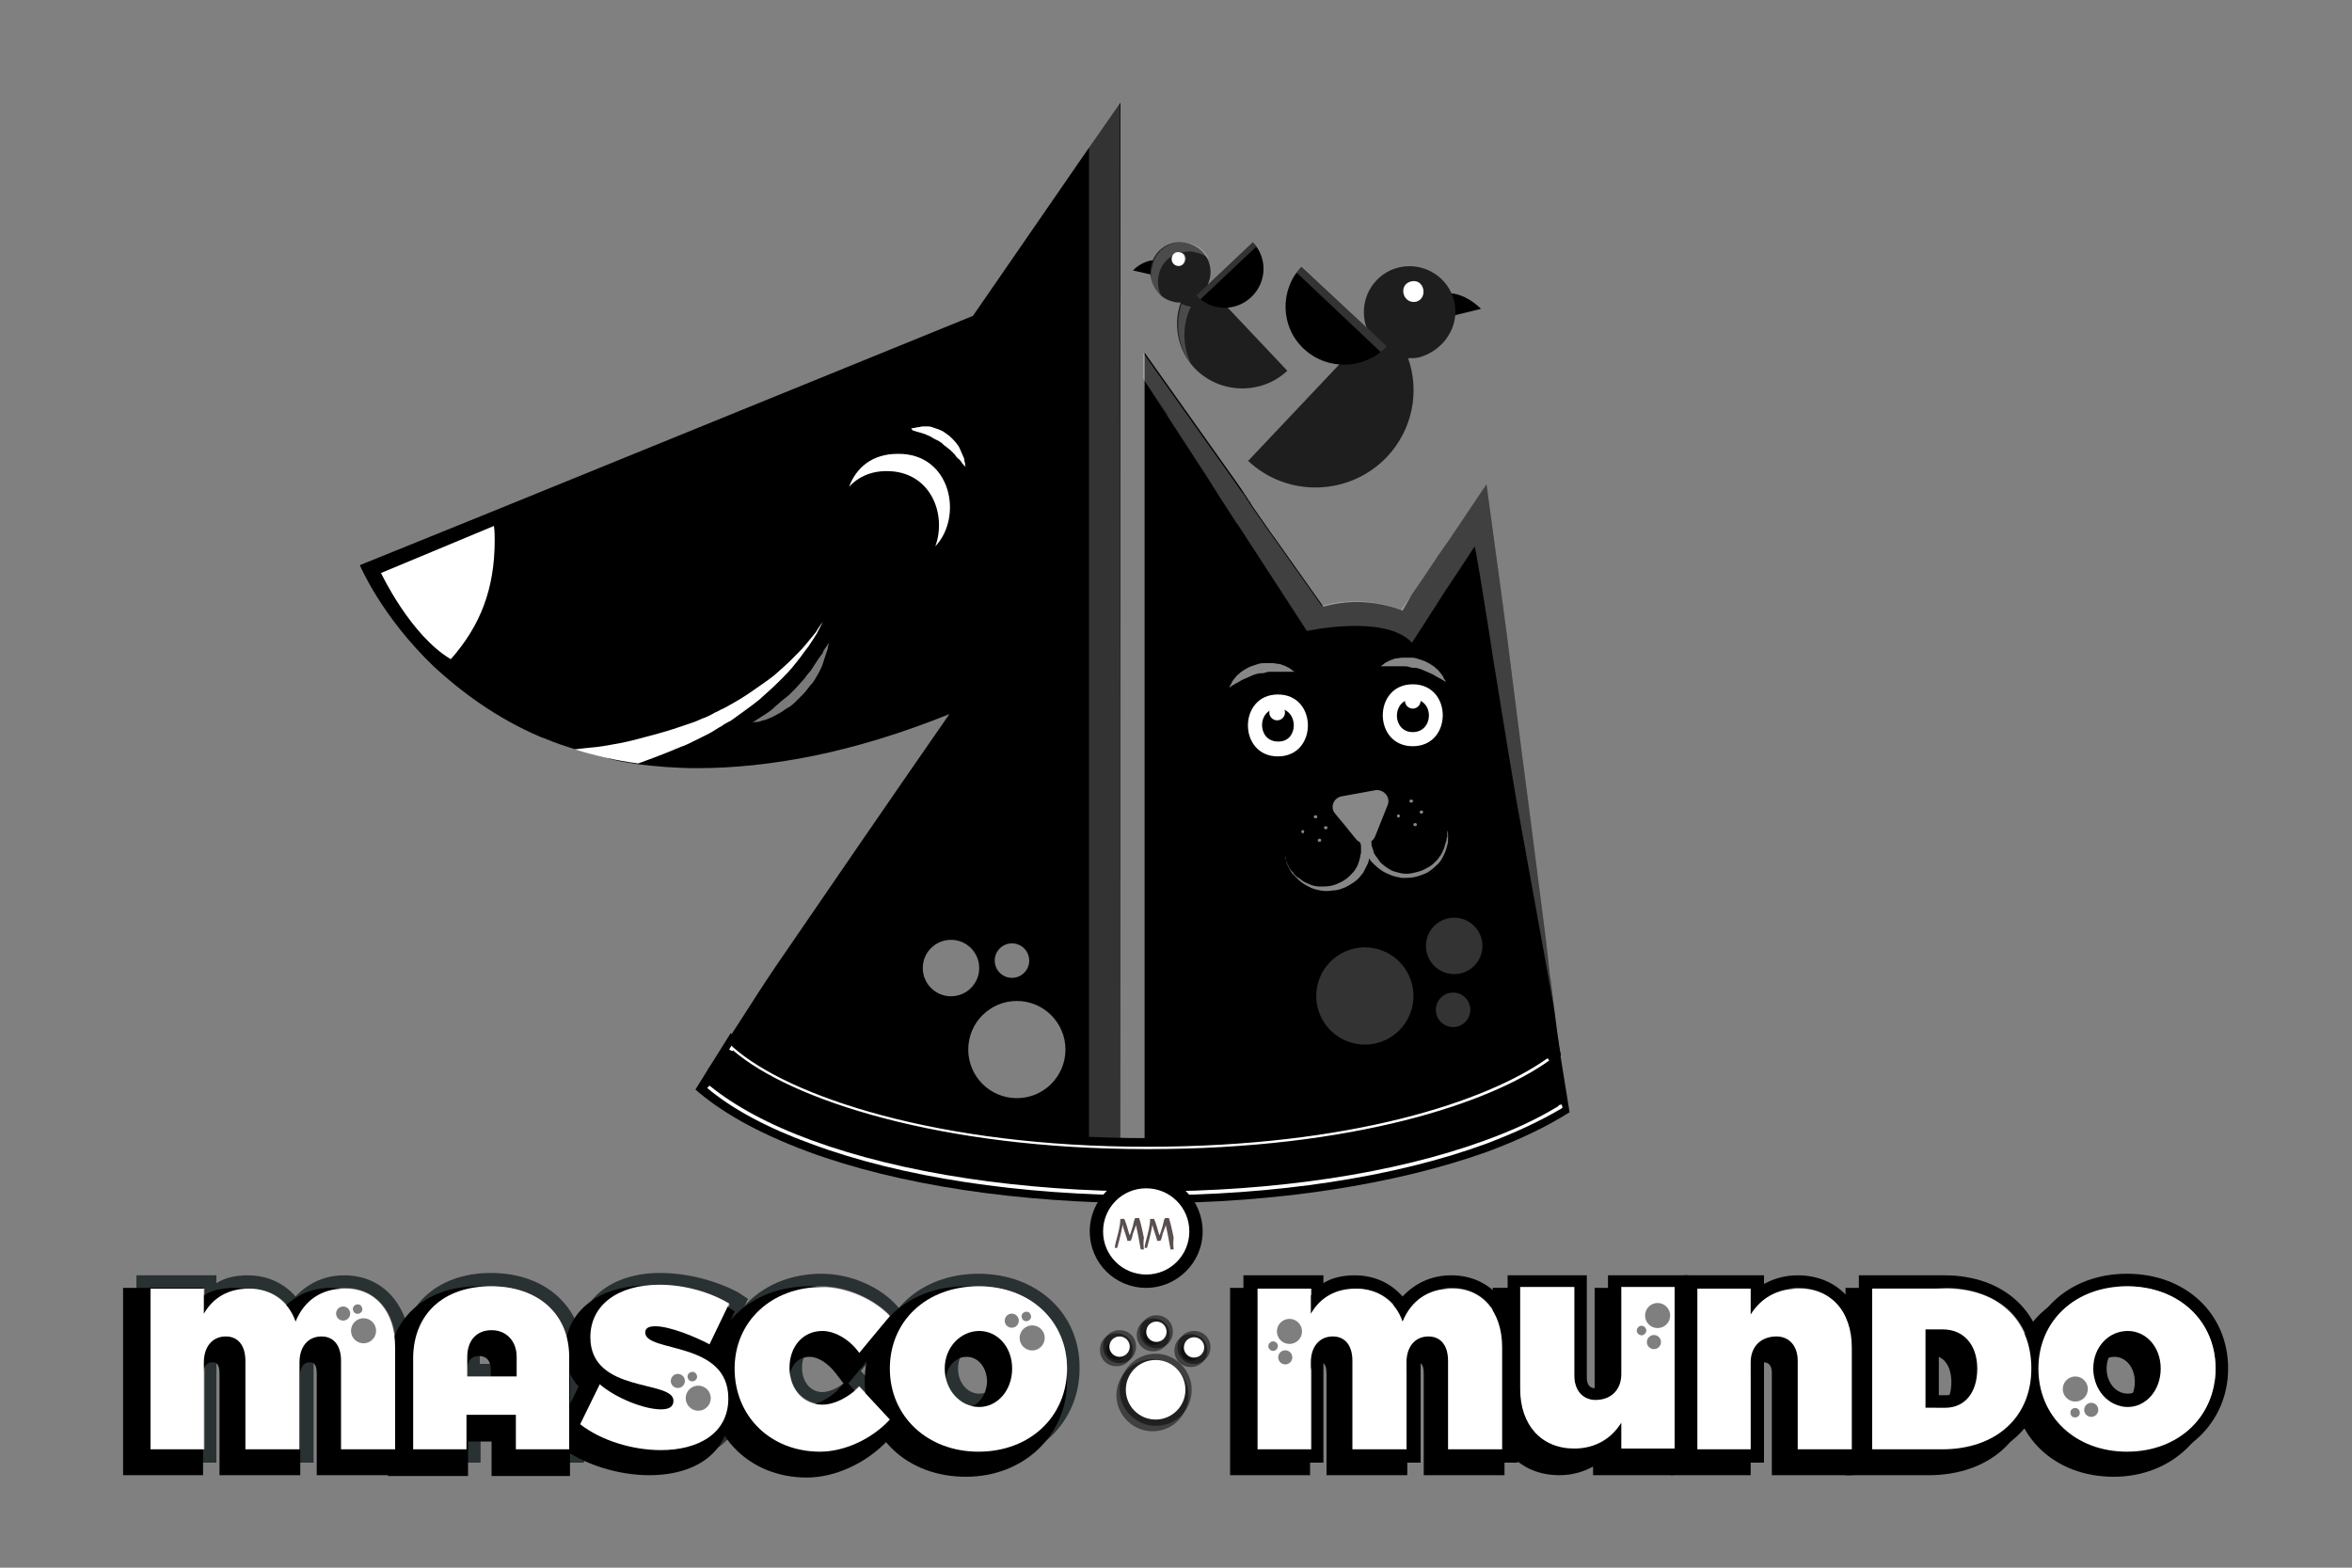 <?xml version="1.0" encoding="utf-8"?>
<!-- Generator: Adobe Illustrator 21.0.0, SVG Export Plug-In . SVG Version: 6.00 Build 0)  -->
<svg version="1.1" xmlns="http://www.w3.org/2000/svg" xmlns:xlink="http://www.w3.org/1999/xlink" x="0px" y="0px"
	 viewBox="0 0 300 200" style="enable-background:new 0 0 300 200;" xml:space="preserve">
<rect x="0" y="0" width="300" height="200" fill="#808080" stroke="none"/>
<style type="text/css">
	.st0{fill:#FFFFFF;}
	.st1{opacity:0.2;fill:#FFFFFF;}
	.st2{opacity:0.25;fill:#FFFFFF;}
	.st3{opacity:0.48;fill:#FFFFFF;}
	.st4{fill:#868786;}
	.st5{opacity:0.25;}
	.st6{fill:#1E1E1E;}
	.st7{opacity:0.2;}
	.st8{opacity:0.5;fill:#FFFFFF;}
	.st9{fill:#594F4F;}
	.st10{opacity:0.5;}
	.st11{fill:#45211A;}
	.st12{fill:#2A3132;}
</style>
<g id="branco">
</g>
<g id="sombra">
</g>
<g id="design">
</g>
<g id="borda">
	<g>
		<g>
			<path d="M181.6,38.9c0.4-0.4,1.5-1.5,3.1-1.5c2.1,0,3.8,1.6,4.2,2c-3.2,0.8-4.5,1.1-7.4,1.7L181.6,38.9z"/>
			<path d="M142.9,150.5c-0.1,0-0.2,0-0.3,0c-0.7,0-2.2-0.1-3.7-0.1c-1.4,0-2.8-0.1-3.4-0.1c-2.6-0.1-5.3-0.4-7.8-0.7
				c-5.2-0.7-10.3-1.6-15.1-2.9l-1.8-0.5c-0.6-0.2-1.2-0.4-1.8-0.5l-0.9-0.3c-0.3-0.1-0.6-0.2-0.9-0.3c-0.6-0.2-1.2-0.4-1.7-0.6
				c-2.3-0.8-4.5-1.7-6.5-2.7c-2.1-1-4-2-5.9-3.2c-1-0.7-2-1.3-2.9-2c3-4.3,5.7-8.8,8.6-13.1c7.4-10.8,14.8-21.6,22.3-32.4
				c-6.2,2.5-11.9,4.2-17.2,5.3c-5.4,1.1-10.4,1.6-14.9,1.6c-2.7,0-5.2-0.2-7.6-0.5c-1.1-0.2-2.2-0.3-3.2-0.6
				c-0.2,0-0.5-0.1-0.7-0.2c-1.4-0.3-2.8-0.7-4.1-1.1c-1.3-0.4-2.5-0.8-3.7-1.3c-0.3-0.1-0.5-0.2-0.8-0.3c-5.6-2.4-10-5.7-13.5-8.9
				c-6.8-6.5-9.5-13-9.5-13l16.3-6.6l61.9-25.2l14.9-21.6l3.9-5.6L142.9,150.5z"/>
			<path d="M199.1,134.6c-0.1,0.1-0.3,0.3-0.4,0.4c-1.5,1.3-3.2,2.5-5,3.7c-1.8,1.2-3.8,2.2-5.9,3.2c-2.1,1-4.3,1.9-6.5,2.7
				c-2.3,0.8-4.6,1.6-7,2.2c-4.8,1.3-9.9,2.2-15.1,2.9c-3.2,0.4-6.4,0.7-9.7,0.8c-1.2,0.1-2.4,0.1-3.6,0.1c0-1.8,0.1-3.6,0.1-5.4V45
				l11.5,16.2l0.7,1l0.2,0.3l0.2,0.3c0.1,0.1,0.1,0.2,0.2,0.3l0.4,0.6c0,0.1,0.1,0.1,0.1,0.2l0.1,0.1c0,0,0.1,0.1,0.1,0.1l0,0.1v0
				l0.4,0.6l2.3,3.3l0.3,0.4l6.3,8.9c1.4-0.4,2.8-0.6,4.3-0.6c2,0,4,0.4,5.8,1.1L180,76l0.2-0.3l1.3-1.9l2-3l1.4-2l4.7-7l1.4,10.3
				l0.4,2.9l0.9,6.8l0.4,3.2v0l0.1,0.8l1.3,10.2l0.9,6.9l2,15.6C197.3,120.5,198.7,133.3,199.1,134.6z"/>
			<path class="st0" d="M163,88.6c-5.1,0-5.1,7.9,0,7.9C168.1,96.5,168.1,88.6,163,88.6z"/>
			<path d="M163,90.4c-2.7,0-2.7,4.2,0,4.2C165.7,94.7,165.7,90.4,163,90.4z"/>
			<path class="st0" d="M180.2,87.3c-5.1,0-5.1,7.9,0,7.9C185.3,95.2,185.3,87.3,180.2,87.3z"/>
			<path d="M180.2,89.2c-2.7,0-2.7,4.2,0,4.2C182.9,93.4,183,89.2,180.2,89.2z"/>
			
				<ellipse transform="matrix(0.18 -0.984 0.984 0.18 17.57 275.58)" class="st1" cx="174.2" cy="127.2" rx="6.2" ry="6.2"/>
			
				<ellipse transform="matrix(0.18 -0.984 0.984 0.18 33.226 281.464)" class="st1" cx="185.5" cy="120.8" rx="3.6" ry="3.6"/>
			<path class="st2" d="M197.8,124.4L197.8,124.4c-0.1,0.2,0.5,4.6,0.5,4.7l-4.9-27.1l-1.1-6.6l-1.9-11.7l-0.1-0.7l-0.5-3.2l-1-6.2
				l-0.5-2.9l-0.2-1l-0.4,0.6l-1.3,2l-2.2,3.3l-1.2,1.9l-0.2,0.3l-2.7,4.2c-3.4-3.7-13.4-1.5-13.4-1.5l-8.7-13.4h0l-0.3-0.4l-2-3.1
				l0,0l-1.7-2.7l-8.2-12.6V45l11.5,16.2l0.7,1l0.2,0.3l0.4,0.5l0.4,0.6l0.1,0.2l0.1,0.1l0.1,0.1l0,0.1v0l0.4,0.6l2.3,3.3l0.3,0.4
				l6.3,8.9c1.4-0.4,2.8-0.6,4.3-0.6c2,0,4,0.4,5.8,1.1L180,76l0.2-0.3l1.3-1.9l2-3l1.4-2l4.7-7l1.4,10.3l0.4,2.9l0.9,6.8l0.4,3.2v0
				l0.1,0.8l1.3,10.2l0.9,6.9l2,15.6L197.8,124.4z"/>
			<path class="st3" d="M95.9,92.2c0,0,0.2-0.1,0.5-0.3c0.3-0.2,0.8-0.5,1.4-0.9c0.3-0.2,0.6-0.4,0.9-0.7c0.3-0.3,0.6-0.5,0.9-0.8
				c0.2-0.1,0.3-0.3,0.5-0.4c0.2-0.1,0.3-0.3,0.5-0.4c0.3-0.3,0.6-0.6,0.9-0.9c0.3-0.3,0.6-0.7,0.9-1c0.3-0.3,0.5-0.7,0.8-1
				c0.3-0.3,0.5-0.7,0.7-1c0.2-0.3,0.4-0.6,0.6-0.9c0.1-0.1,0.2-0.3,0.3-0.4c0.1-0.1,0.2-0.3,0.2-0.4c0.1-0.2,0.3-0.5,0.4-0.6
				c0.2-0.3,0.3-0.5,0.3-0.5s0,0.2-0.1,0.6c0,0.2-0.1,0.4-0.2,0.7c-0.1,0.3-0.2,0.6-0.3,0.9c-0.1,0.3-0.2,0.7-0.4,1.1
				c-0.2,0.4-0.4,0.8-0.6,1.1c-0.2,0.4-0.5,0.8-0.8,1.1c-0.3,0.4-0.6,0.8-0.9,1.1c-0.3,0.3-0.7,0.7-1,1c-0.3,0.3-0.7,0.6-1.1,0.8
				c-0.4,0.3-0.7,0.5-1.1,0.7c-0.4,0.2-0.7,0.4-1,0.5c-0.3,0.1-0.6,0.3-0.9,0.3c-0.3,0.1-0.5,0.2-0.7,0.2
				C96.1,92.1,95.9,92.2,95.9,92.2z"/>
			<circle class="st0" cx="162.9" cy="90.9" r="1"/>
			<circle class="st0" cx="180.2" cy="89.4" r="1"/>
			<g>
				<g>
					<g>
						<path class="st4" d="M173,107.1c0.7,0.8,2,0.6,2.4-0.4l0.8-2l0.8-2c0.4-1-0.5-2-1.5-1.9l-2.2,0.4l-2.2,0.4
							c-1,0.2-1.5,1.4-0.8,2.2l1.4,1.7L173,107.1z"/>
						<g>
							<path class="st4" d="M174.9,107.4c0,0,0,0.1,0,0.2c0,0.1,0,0.3,0,0.5c0,0.1,0,0.3,0,0.4c0,0.1,0,0.3-0.1,0.5
								c-0.1,0.3-0.2,0.7-0.3,1.1c-0.2,0.4-0.4,0.8-0.6,1.2c-0.3,0.4-0.6,0.8-1,1.1c-0.4,0.3-0.9,0.6-1.3,0.8
								c-0.5,0.2-1,0.4-1.6,0.4c-0.5,0.1-1.1,0.1-1.6,0c-0.5-0.1-1-0.2-1.5-0.5c-0.4-0.2-0.9-0.5-1.2-0.8c-0.3-0.3-0.6-0.6-0.9-0.9
								c-0.2-0.3-0.4-0.6-0.5-0.9c-0.1-0.1-0.1-0.3-0.2-0.4c0-0.1-0.1-0.3-0.1-0.4c-0.1-0.2-0.1-0.4-0.1-0.5c0-0.1,0-0.2,0-0.2
								s0,0.1,0,0.2c0,0.1,0.1,0.3,0.1,0.5c0,0.1,0.1,0.2,0.1,0.3c0.1,0.1,0.1,0.3,0.2,0.4c0.1,0.3,0.3,0.6,0.6,0.9
								c0.2,0.3,0.5,0.6,0.9,0.8c0.3,0.3,0.7,0.5,1.2,0.7c0.4,0.2,0.9,0.3,1.4,0.3c0.5,0,0.9,0,1.4-0.1c0.5-0.1,0.9-0.3,1.3-0.5
								c0.4-0.2,0.8-0.5,1.1-0.8c0.3-0.3,0.6-0.6,0.8-1c0.2-0.3,0.3-0.7,0.4-1c0.1-0.3,0.1-0.6,0.2-0.9c0-0.1,0-0.3,0-0.4
								c0-0.1,0-0.2,0-0.3c0-0.2,0-0.4-0.1-0.5c0-0.1,0-0.2,0-0.2L174.9,107.4z"/>
							<path class="st4" d="M174.9,107.3c0,0,0,0.1,0,0.2c0,0.1,0,0.3,0.1,0.5c0,0.1,0.1,0.2,0.1,0.3c0,0.1,0.1,0.2,0.1,0.4
								c0.1,0.3,0.3,0.5,0.5,0.8c0.2,0.3,0.4,0.6,0.7,0.8c0.3,0.3,0.7,0.5,1,0.7c0.4,0.2,0.8,0.3,1.3,0.4c0.5,0.1,0.9,0.1,1.4,0
								c0.5-0.1,0.9-0.2,1.4-0.4c0.4-0.2,0.8-0.4,1.2-0.7c0.3-0.3,0.7-0.6,0.9-1c0.3-0.3,0.4-0.7,0.6-1.1c0.1-0.4,0.2-0.7,0.3-1
								c0-0.2,0-0.3,0.1-0.4c0-0.1,0-0.3,0-0.4c0-0.2,0-0.4,0-0.5c0-0.1,0-0.2,0-0.2s0,0.1,0,0.2c0,0.1,0.1,0.3,0.1,0.5
								c0,0.1,0,0.2,0,0.4c0,0.1,0,0.3,0,0.4c0,0.3-0.1,0.7-0.2,1c-0.1,0.4-0.3,0.8-0.5,1.2c-0.2,0.4-0.5,0.8-0.9,1.1
								c-0.4,0.4-0.8,0.7-1.2,0.9c-0.5,0.2-1,0.4-1.5,0.5c-0.5,0.1-1.1,0.1-1.6,0.1c-0.5-0.1-1.1-0.2-1.5-0.4
								c-0.5-0.2-0.9-0.4-1.3-0.7c-0.4-0.3-0.7-0.6-1-0.9c-0.3-0.3-0.5-0.7-0.6-1c-0.1-0.2-0.1-0.3-0.2-0.4
								c-0.1-0.1-0.1-0.3-0.1-0.4c-0.1-0.3-0.1-0.4-0.2-0.5c0-0.1,0-0.2,0-0.2L174.9,107.3z"/>
						</g>
					</g>
				</g>
				<path class="st4" d="M156.8,87.7c0,0,0-0.1,0.2-0.4c0.1-0.1,0.1-0.3,0.2-0.4c0.1-0.1,0.2-0.3,0.4-0.5c0.1-0.2,0.3-0.3,0.5-0.5
					c0.2-0.2,0.4-0.3,0.7-0.5c0.2-0.1,0.5-0.3,0.8-0.4c0.3-0.1,0.6-0.2,0.9-0.3c0.3-0.1,0.6-0.1,0.9-0.1c0.3,0,0.6,0,0.9,0
					c0.3,0,0.6,0.1,0.8,0.1c0.3,0,0.5,0.2,0.7,0.2c0.2,0.1,0.4,0.2,0.6,0.3c0.2,0.1,0.3,0.2,0.4,0.3c0.2,0.1,0.3,0.2,0.3,0.2
					s-0.2,0-0.4,0c-0.1,0-0.3,0-0.5,0c-0.2,0-0.4,0-0.6,0c-0.2,0-0.4,0-0.7,0c-0.2,0-0.5,0-0.7,0c-0.2,0-0.5,0-0.8,0.1
					c-0.2,0.1-0.5,0.1-0.8,0.1c-0.3,0.1-0.5,0.1-0.7,0.2c-0.2,0.1-0.5,0.2-0.7,0.3c-0.5,0.2-0.9,0.4-1.2,0.6
					c-0.4,0.2-0.7,0.4-0.9,0.5C156.9,87.7,156.8,87.7,156.8,87.7z"/>
				<path class="st4" d="M184.4,87c0,0,0-0.1-0.2-0.4c-0.1-0.1-0.1-0.3-0.2-0.4c-0.1-0.1-0.2-0.3-0.4-0.5c-0.1-0.2-0.3-0.3-0.5-0.5
					c-0.2-0.2-0.4-0.3-0.7-0.5c-0.2-0.1-0.5-0.3-0.8-0.4c-0.3-0.1-0.6-0.2-0.9-0.3c-0.3-0.1-0.6-0.1-0.9-0.1c-0.3,0-0.6,0-0.9,0
					c-0.3,0-0.6,0.1-0.8,0.1c-0.3,0-0.5,0.2-0.7,0.2c-0.2,0.1-0.4,0.2-0.6,0.3c-0.2,0.1-0.3,0.2-0.4,0.3c-0.2,0.1-0.3,0.2-0.3,0.2
					s0.2,0,0.4,0c0.1,0,0.3,0,0.5,0c0.2,0,0.4,0,0.6,0c0.2,0,0.4,0,0.7,0c0.2,0,0.5,0,0.7,0c0.2,0,0.5,0,0.8,0.1
					c0.2,0.1,0.5,0.1,0.8,0.1c0.3,0.1,0.5,0.1,0.7,0.2c0.2,0.1,0.5,0.2,0.7,0.3c0.5,0.2,0.9,0.4,1.2,0.6c0.4,0.2,0.7,0.4,0.9,0.5
					C184.2,86.9,184.4,87,184.4,87z"/>
				<g>
					<path class="st4" d="M167.8,104c-0.3,0-0.3,0.4,0,0.4C168.1,104.4,168.1,104,167.8,104z"/>
					<path class="st4" d="M166.2,105.9c-0.3,0-0.3,0.4,0,0.4C166.4,106.3,166.4,105.9,166.2,105.9z"/>
					<path class="st4" d="M168.3,107c-0.3,0-0.3,0.4,0,0.4C168.6,107.4,168.6,107,168.3,107z"/>
					<path class="st4" d="M169.1,105.4c-0.3,0-0.3,0.4,0,0.4C169.4,105.8,169.4,105.4,169.1,105.4z"/>
				</g>
				<g>
					<path class="st4" d="M180,102c-0.3,0-0.3,0.4,0,0.4C180.3,102.4,180.3,102,180,102z"/>
					<path class="st4" d="M178.4,103.9c-0.3,0-0.3,0.4,0,0.4C178.6,104.3,178.6,103.9,178.4,103.9z"/>
					<path class="st4" d="M180.5,105c-0.3,0-0.3,0.4,0,0.4C180.8,105.4,180.8,105,180.5,105z"/>
					<path class="st4" d="M181.3,103.4c-0.3,0-0.3,0.4,0,0.4C181.6,103.8,181.6,103.4,181.3,103.4z"/>
				</g>
			</g>
			
				<ellipse transform="matrix(2.190691e-02 -1 1 2.190691e-02 52.485 311.308)" class="st1" cx="185.3" cy="128.8" rx="2.2" ry="2.2"/>
			<path class="st5" d="M199.1,134.6c-0.1,0.1-0.3,0.3-0.4,0.4c-1.5,1.3-3.2,2.5-5,3.7c-1.8,1.2-3.8,2.2-5.9,3.2
				c-2.1,1-4.3,1.9-6.5,2.7c-2.3,0.8-4.6,1.6-7,2.2c-4.8,1.3-9.9,2.2-15.1,2.9c-3.2,0.4-6.4,0.7-9.7,0.8c-1.2,0.1-2.4,0.1-3.6,0.1
				c0-1.8,0.1-3.6,0.1-5.4V48.6l2.9,4.2v89.4c0,1.8,0,3.6-0.1,5.4c1.2,0,2.4-0.1,3.6-0.1c3.3-0.1,6.5-0.4,9.7-0.8
				c5.2-0.7,10.3-1.6,15.1-2.9c2.4-0.6,4.7-1.4,7-2.2c2.3-0.8,4.5-1.7,6.5-2.7c2.1-1,4-2,5.9-3.2c0.8-0.5,1.6-1.1,2.4-1.6
				C199,134.3,199.1,134.4,199.1,134.6z"/>
			<path class="st6" d="M185.5,38.5c-0.7-3.1-3.8-5.1-7-4.4c-3.1,0.7-5.1,3.8-4.4,7c0.1,0.5,0.3,0.9,0.5,1.4l-15.4,16.3c0,0,0,0,0,0
				c5,4.7,12.9,4.5,17.7-0.5c3.3-3.5,4.2-8.4,2.7-12.6c0.5,0,0.9,0,1.4-0.1C184.2,44.7,186.2,41.6,185.5,38.5z"/>
			<path d="M176.9,44.2C176.9,44.2,176.9,44.2,176.9,44.2L166,34c0,0,0,0,0,0c-2.8,3-2.7,7.7,0.3,10.5
				C169.3,47.3,174,47.2,176.9,44.2z"/>
			<path class="st1" d="M176.9,44.2L176.9,44.2c-0.3,0.3-0.5,0.5-0.8,0.7l-10.7-10.1c0,0,0,0,0,0c-0.1,0.1-0.2,0.2-0.3,0.3
				c0.3-0.4,0.6-0.8,0.9-1.2c0,0,0,0,0,0L176.9,44.2z"/>
			<path d="M149.4,34.2c-0.3-0.3-1-1-2.1-1c-1.4,0-2.5,1-2.8,1.3c2.2,0.5,3,0.7,4.9,1.1L149.4,34.2z"/>
			<path class="st6" d="M146.8,33.9c0.5-2.1,2.5-3.4,4.6-2.9c2.1,0.5,3.4,2.5,2.9,4.6c-0.1,0.3-0.2,0.6-0.3,0.9l10.2,10.8
				c0,0,0,0,0,0c-3.3,3.1-8.6,3-11.8-0.3c-2.2-2.3-2.8-5.6-1.8-8.4c-0.3,0-0.6,0-0.9-0.1C147.7,38.1,146.4,36,146.8,33.9z"/>
			<path d="M152.6,37.7C152.6,37.7,152.6,37.7,152.6,37.7l7.2-6.8c0,0,0,0,0,0c1.9,2,1.8,5.1-0.2,7
				C157.6,39.8,154.5,39.7,152.6,37.7z"/>
			<g class="st7">
				<path class="st0" d="M150.7,38.8c-0.8,2.5-0.5,5.3,1.2,7.6c-1.1-2.3-1.1-5,0-7.3c-0.3,0-0.6-0.1-0.9-0.2
					C150.9,38.8,150.8,38.8,150.7,38.8z"/>
				<path class="st0" d="M148.1,37.7c-0.4-0.8-0.5-1.7-0.3-2.6c0.2-1.1,0.9-2,1.8-2.5c-0.2,0.5-0.1,1.1,0.6,1.3
					c1.1,0.2,1.5-1.4,0.5-1.7c0.6-0.1,1.2-0.2,1.8,0c0.6,0.1,1.2,0.4,1.7,0.8c-0.5-1-1.4-1.8-2.6-2c-2.1-0.5-4.2,0.8-4.6,2.9
					C146.5,35.4,147,36.8,148.1,37.7z"/>
			</g>
			<path class="st1" d="M152.6,37.7L152.6,37.7c0.2,0.2,0.3,0.3,0.5,0.5l7.1-6.7c0,0,0,0,0,0c0.1,0.1,0.1,0.1,0.2,0.2
				c-0.2-0.3-0.4-0.5-0.6-0.8c0,0,0,0,0,0L152.6,37.7z"/>
			<path class="st0" d="M150.5,32.2c1.1,0.2,0.7,2-0.4,1.7C149,33.6,149.4,31.9,150.5,32.2z"/>
			<path class="st0" d="M180,35.9c-1.7,0.4-1.1,2.9,0.6,2.6C182.2,38.1,181.7,35.5,180,35.9z"/>
			<g>
				<g>
					<path class="st0" d="M105,79.3c-0.1,0.1-0.4,0.7-0.8,1.5c-0.3,0.5-0.7,1.1-1.1,1.7c-0.5,0.6-1,1.4-1.6,2.1
						c-0.6,0.8-1.3,1.5-2.1,2.3c-0.8,0.8-1.7,1.6-2.6,2.4c-1,0.8-2,1.5-3.1,2.3c-0.3,0.2-0.5,0.4-0.8,0.5c-0.3,0.2-0.6,0.3-0.8,0.5
						c-0.6,0.3-1.1,0.7-1.7,1c-0.6,0.3-1.2,0.6-1.8,0.9c-0.6,0.3-1.2,0.6-1.8,0.8c-1.2,0.5-2.4,1-3.5,1.4c-0.6,0.2-1.3,0.5-1.9,0.7
						c-2.9-0.4-5.6-1-8.1-1.8c0.8-0.1,1.8-0.2,2.8-0.3c0.9-0.1,1.9-0.3,3-0.5c1.1-0.2,2.2-0.5,3.3-0.8c1.1-0.3,2.3-0.6,3.5-1
						c0.6-0.2,1.2-0.4,1.8-0.6c0.6-0.2,1.2-0.4,1.8-0.7c0.6-0.2,1.2-0.5,1.7-0.8c0.3-0.1,0.6-0.3,0.8-0.4c0.3-0.1,0.6-0.3,0.8-0.4
						c1.1-0.6,2.1-1.2,3.1-1.9c1-0.7,1.9-1.3,2.8-2c0.8-0.7,1.6-1.4,2.3-2.1c0.7-0.7,1.3-1.3,1.8-1.9c0.5-0.6,0.9-1.1,1.3-1.6
						C104.5,79.9,104.9,79.4,105,79.3z"/>
					<path class="st0" d="M119.3,69.7c1.5-4.1-0.6-9.6-6.2-9.6c-2.1,0-3.7,0.8-4.8,2c0.9-2.4,2.9-4.2,6.2-4.2
						C121.3,57.8,122.9,65.9,119.3,69.7z"/>
					<path class="st0" d="M116.2,54.7c0,0,0.1-0.1,0.4-0.1c0.1,0,0.3-0.1,0.5-0.1c0.2,0,0.4-0.1,0.6-0.1c0.2,0,0.5,0,0.7,0
						c0.3,0,0.5,0.1,0.8,0.2c0.3,0.1,0.6,0.2,0.8,0.3c0.3,0.1,0.5,0.3,0.8,0.5c0.3,0.2,0.5,0.4,0.7,0.6c0.2,0.2,0.4,0.4,0.6,0.7
						c0.2,0.2,0.3,0.5,0.4,0.7c0.1,0.2,0.2,0.5,0.3,0.7c0.1,0.2,0.2,0.4,0.2,0.6c0,0.2,0.1,0.3,0.1,0.5c0,0.3,0.1,0.4,0.1,0.4
						s-0.1-0.1-0.3-0.3c-0.1-0.1-0.2-0.2-0.3-0.4c-0.1-0.1-0.2-0.3-0.4-0.4c-0.1-0.1-0.3-0.3-0.4-0.5c-0.2-0.2-0.3-0.3-0.5-0.5
						c-0.2-0.2-0.4-0.3-0.6-0.5c-0.2-0.1-0.4-0.3-0.6-0.5c-0.2-0.1-0.4-0.3-0.7-0.4c-0.2-0.1-0.4-0.2-0.7-0.4
						c-0.4-0.2-0.9-0.4-1.3-0.5c-0.4-0.1-0.7-0.2-1-0.3C116.3,54.7,116.2,54.7,116.2,54.7z"/>
					<path class="st0" d="M63.1,68.9c0,6.2-1.8,10.9-5.6,15.2c-5.2-3.1-8.9-11-8.9-11l14.4-6C63.1,67.8,63.1,68.4,63.1,68.9z"/>
				</g>
			</g>
			<circle class="st8" cx="121.3" cy="123.5" r="3.6"/>
			
				<ellipse transform="matrix(0.987 -0.159 0.159 0.987 -17.837 22.072)" class="st8" cx="129.1" cy="122.6" rx="2.2" ry="2.2"/>
			<circle class="st8" cx="129.7" cy="133.9" r="6.2"/>
			<path class="st1" d="M142.9,150.5c-0.1,0-0.2,0-0.3,0c-0.7,0-2.2-0.1-3.7-0.1V18.8l3.9-5.6L142.9,150.5z"/>
			<path d="M146.4,145.2c-28,0-47.2-6.9-53.2-13.4l-4.5,7.2c3.1,2.7,7.6,5.4,14.3,7.9c11.6,4.3,27,6.6,43.4,6.6s31.7-2.4,43.4-6.6
				c4.3-1.6,7.7-3.3,10.4-5l-1.5-9.3C192,138.8,173.3,145.2,146.4,145.2z"/>
			<g>
				<g>
					<path class="st0" d="M146.4,152.5c-16.2,0-31.5-2.3-43-6.6c-5.5-2-10-4.4-13.2-7.1l0.3-0.3c3.2,2.6,7.6,5,13.1,7
						c11.5,4.2,26.7,6.5,42.9,6.5c16.2,0,31.4-2.3,42.9-6.5c3.6-1.3,6.8-2.8,9.4-4.4l0-0.1l0.4-0.1l0.1,0.4l-0.1,0.1
						c-2.7,1.6-5.9,3.1-9.6,4.5C177.9,150.2,162.6,152.5,146.4,152.5z"/>
				</g>
			</g>
			<g>
				<g>
					<path class="st0" d="M146.4,146.6c-26.5,0-45.6-6.3-52.9-12.6l-0.1,0.1l-0.4-0.2l0.3-0.5l0.2,0.2c7.1,6.3,26.2,12.7,52.8,12.7
						c26,0,43.4-5.8,51.1-11.3l0.2,0.3C190.1,140.7,172.6,146.6,146.4,146.6z"/>
				</g>
			</g>
			<g>
				<circle class="st0" cx="146.2" cy="157.1" r="6.4"/>
				<path d="M146.2,164.3c-4,0-7.2-3.2-7.2-7.2c0-4,3.2-7.2,7.2-7.2c4,0,7.2,3.2,7.2,7.2C153.4,161.1,150.1,164.3,146.2,164.3z
					 M146.2,151.6c-3.1,0-5.5,2.5-5.5,5.5c0,3.1,2.5,5.5,5.5,5.5c3.1,0,5.5-2.5,5.5-5.5C151.7,154,149.2,151.6,146.2,151.6z"/>
			</g>
			<path class="st1" d="M151,157.1c0,1.7-0.9,3.2-2.2,4.1c0.8-0.9,1.3-2,1.3-3.3c0-2.7-2.2-4.9-4.9-4.9c-1,0-1.9,0.3-2.7,0.8
				c0.9-1,2.2-1.6,3.6-1.6C148.9,152.2,151,154.4,151,157.1z"/>
			<g>
				<path class="st9" d="M145.9,159.4l-0.4,0c-0.2-1.2-0.4-2.2-0.6-3.1c-0.1,0.3-0.2,0.6-0.4,1.1c-0.1,0.5-0.2,0.8-0.3,0.9
					c0,0,0,0,0,0c0,0,0,0,0,0c0,0-0.1,0-0.2,0c-0.1,0-0.2,0-0.2,0c0-0.1-0.1-0.4-0.3-1c-0.2-0.6-0.3-0.9-0.3-1.1
					c-0.1,0.6-0.3,1.6-0.7,3l-0.3,0c0-0.4,0.2-1,0.4-1.8c0.2-0.8,0.3-1.4,0.3-1.9c0.1,0,0.1,0,0.1,0c0,0,0.2,0,0.4,0
					c0,0,0.1,0.2,0.2,0.5c0.1,0.3,0.2,0.6,0.3,1c0.1,0.4,0.2,0.6,0.2,0.6c0.1-0.2,0.2-0.6,0.4-1.2c0.1-0.5,0.2-0.9,0.3-1
					c0.1,0,0.2,0,0.5,0c0.1,0.3,0.2,0.7,0.3,1.1c0.1,0.4,0.2,0.9,0.3,1.4C145.8,158.7,145.9,159.1,145.9,159.4z"/>
				<path class="st9" d="M149.7,159.4l-0.4,0c-0.2-1.2-0.4-2.2-0.6-3.1c-0.1,0.3-0.2,0.6-0.4,1.1c-0.1,0.5-0.2,0.8-0.3,0.9
					c0,0,0,0,0,0c0,0,0,0,0,0c0,0-0.1,0-0.2,0c-0.1,0-0.2,0-0.2,0c0-0.1-0.1-0.4-0.3-1c-0.2-0.6-0.3-0.9-0.3-1.1
					c-0.1,0.6-0.3,1.6-0.7,3l-0.3,0c0-0.4,0.2-1,0.4-1.8c0.2-0.8,0.3-1.4,0.3-1.9c0.1,0,0.1,0,0.1,0c0,0,0.2,0,0.4,0
					c0,0,0.1,0.2,0.2,0.5c0.1,0.3,0.2,0.6,0.3,1c0.1,0.4,0.2,0.6,0.2,0.6c0.1-0.2,0.2-0.6,0.4-1.2c0.1-0.5,0.2-0.9,0.3-1
					c0.1,0,0.2,0,0.5,0c0.1,0.3,0.2,0.7,0.3,1.1c0.1,0.4,0.2,0.9,0.3,1.4C149.6,158.7,149.7,159.1,149.7,159.4z"/>
			</g>
			<g>
				<g>
					<path class="st10" d="M147.4,181.9c-2.5,0-4.6-2.1-4.6-4.6c0-2.5,2.1-4.6,4.6-4.6c2.5,0,4.6,2.1,4.6,4.6
						C152,179.9,150,181.9,147.4,181.9z M147.4,174.4c-1.6,0-2.9,1.3-2.9,2.9c0,1.6,1.3,2.9,2.9,2.9c1.6,0,2.9-1.3,2.9-2.9
						C150.4,175.7,149,174.4,147.4,174.4z"/>
				</g>
				<g class="st10">
					<path d="M147,182.6c-2.5,0-4.6-2.1-4.6-4.6c0-2.5,2.1-4.6,4.6-4.6c2.5,0,4.6,2.1,4.6,4.6C151.6,180.5,149.6,182.6,147,182.6z
						 M147,175.1c-1.6,0-2.9,1.3-2.9,2.9s1.3,2.9,2.9,2.9s2.9-1.3,2.9-2.9S148.7,175.1,147,175.1z"/>
				</g>
				<g>
					<g>
						<circle class="st0" cx="147.4" cy="177.3" r="3.8"/>
					</g>
				</g>
				<g>
					<circle class="st10" cx="142.8" cy="171.8" r="1.3"/>
					<path class="st10" d="M142.8,173.9c-1.2,0-2.1-0.9-2.1-2.1s0.9-2.1,2.1-2.1s2.1,0.9,2.1,2.1S144,173.9,142.8,173.9z
						 M142.8,171.3c-0.2,0-0.5,0.2-0.5,0.5s0.2,0.5,0.5,0.5s0.5-0.2,0.5-0.5S143.1,171.3,142.8,171.3z"/>
				</g>
				<g>
					<circle class="st10" cx="147.5" cy="169.9" r="1.3"/>
					<path class="st10" d="M147.5,172c-1.2,0-2.1-0.9-2.1-2.1c0-1.2,0.9-2.1,2.1-2.1c1.2,0,2.1,0.9,2.1,2.1
						C149.6,171.1,148.7,172,147.5,172z M147.5,169.4c-0.2,0-0.5,0.2-0.5,0.5c0,0.2,0.2,0.5,0.5,0.5c0.2,0,0.5-0.2,0.5-0.5
						C147.9,169.6,147.7,169.4,147.5,169.4z"/>
				</g>
				<g>
					<circle class="st11" cx="152.3" cy="171.9" r="1.3"/>
					<path class="st10" d="M152.3,174c-1.2,0-2.1-0.9-2.1-2.1c0-1.2,0.9-2.1,2.1-2.1c1.2,0,2.1,0.9,2.1,2.1
						C154.4,173.1,153.4,174,152.3,174z M152.3,171.5c-0.2,0-0.5,0.2-0.5,0.5c0,0.2,0.2,0.5,0.5,0.5c0.2,0,0.5-0.2,0.5-0.5
						C152.7,171.7,152.5,171.5,152.3,171.5z"/>
				</g>
				<g>
					<circle class="st10" cx="142.4" cy="172.2" r="1.3"/>
					<path class="st10" d="M142.4,174.3c-1.2,0-2.1-0.9-2.1-2.1c0-1.2,0.9-2.1,2.1-2.1c1.2,0,2.1,0.9,2.1,2.1
						C144.5,173.4,143.6,174.3,142.4,174.3z M142.4,171.7c-0.2,0-0.5,0.2-0.5,0.5c0,0.2,0.2,0.5,0.5,0.5s0.5-0.2,0.5-0.5
						C142.9,172,142.7,171.7,142.4,171.7z"/>
				</g>
				<g>
					<circle class="st10" cx="147.1" cy="170.3" r="1.3"/>
					<path class="st10" d="M147.1,172.4c-1.2,0-2.1-0.9-2.1-2.1c0-1.2,0.9-2.1,2.1-2.1c1.2,0,2.1,0.9,2.1,2.1
						C149.2,171.5,148.2,172.4,147.1,172.4z M147.1,169.9c-0.2,0-0.5,0.2-0.5,0.5c0,0.2,0.2,0.5,0.5,0.5c0.2,0,0.5-0.2,0.5-0.5
						C147.5,170.1,147.3,169.9,147.1,169.9z"/>
				</g>
				<g>
					<circle class="st10" cx="151.9" cy="172.3" r="1.3"/>
					<path class="st10" d="M151.9,174.4c-1.2,0-2.1-0.9-2.1-2.1c0-1.2,0.9-2.1,2.1-2.1c1.2,0,2.1,0.9,2.1,2.1
						C154,173.5,153,174.4,151.9,174.4z M151.9,171.9c-0.2,0-0.5,0.2-0.5,0.5s0.2,0.5,0.5,0.5s0.5-0.2,0.5-0.5
						S152.1,171.9,151.9,171.9z"/>
				</g>
				<g>
					<g>
						<circle class="st0" cx="142.8" cy="171.8" r="1.3"/>
					</g>
				</g>
				<g>
					<g>
						<circle class="st0" cx="147.5" cy="169.9" r="1.3"/>
					</g>
				</g>
				<g>
					<g>
						<circle class="st0" cx="152.3" cy="171.9" r="1.3"/>
					</g>
				</g>
			</g>
		</g>
		<g>
			<g>
				<g>
					<path class="st12" d="M43.9,164.3c4,0,6.6,3,6.6,7.6v13h-6.9v-11.3c0-1.9-0.9-3.1-2.5-3.1c-1.7,0-2.8,1.3-2.8,3.3v11.1h-6.9
						v-11.3c0-1.9-0.9-3.1-2.5-3.1c-1.7,0-2.8,1.3-2.8,3.3v11.1h-6.8v-20.5h6.8v3.2c1.2-2.1,3.2-3.2,5.7-3.2c2.9,0,5.1,1.6,6,4.2
						C38.8,165.9,41,164.3,43.9,164.3 M43.9,162.7c-2.5,0-4.6,1-6.2,2.7c-1.5-1.7-3.6-2.7-6.1-2.7c-1.5,0-2.9,0.3-4,1v-1h-1.7h-6.8
						h-1.7v1.7v20.5v1.7h1.7h6.8h1.7v-1.7v-11.1c0-0.6,0.2-1.6,1.2-1.6c0.3,0,0.9,0,0.9,1.4v11.3v1.7h1.7h6.9h1.7v-1.7v-11.1
						c0-0.6,0.2-1.6,1.2-1.6c0.3,0,0.9,0,0.9,1.4v11.3v1.7h1.7h6.9h1.7v-1.7v-13C52.1,166.4,48.8,162.7,43.9,162.7L43.9,162.7z"/>
				</g>
				<g>
					<path class="st12" d="M62.6,164.1c6.1,0,10,3.6,10,9v11.8h-6.8v-4.4h-6.3v4.4h-6.8v-11.8C52.8,167.6,56.6,164.1,62.6,164.1
						 M59.6,175.6h6.3v-2.5c0-2-1.3-3.4-3.2-3.4s-3.1,1.3-3.1,3.4V175.6 M62.6,162.4c-6.9,0-11.5,4.3-11.5,10.7v11.8v1.7h1.7h6.8
						h1.7v-1.7v-2.7h3v2.7v1.7h1.7h6.8h1.7v-1.7v-11.8C74.3,166.7,69.6,162.4,62.6,162.4L62.6,162.4z M61.2,174v-0.9
						c0-0.8,0.3-1.7,1.5-1.7c1.3,0,1.5,1.1,1.5,1.7v0.9H61.2L61.2,174z"/>
				</g>
				<g>
					<path class="st12" d="M84.2,164c3.3,0,6.6,1,8.9,2.4l-2.5,5.2c-2.1-1.1-5.3-2.4-7.1-2.4c-0.8,0-1.3,0.2-1.3,0.8
						c0,2.6,10.6,1,10.6,8.4c0,4.6-4,6.6-8.6,6.6c-3.6,0-7.6-1.2-10.3-3.3l2.5-5.1c2.1,1.8,5.7,3.2,7.8,3.2c1,0,1.6-0.3,1.6-1.1
						c0-2.7-10.6-0.9-10.6-8.1C75.4,166.6,78.9,164,84.2,164 M84.2,162.4c-6.2,0-10.4,3.4-10.4,8.3c0,2,0.7,3.5,1.7,4.6l-0.3,0.6
						l-2.5,5.1l-0.6,1.2l1.1,0.8c2.9,2.2,7.3,3.6,11.3,3.6c6.3,0,10.3-3.2,10.3-8.3c0-2.7-1.1-4.5-2.7-5.7l0.2-0.4l2.5-5.2l0.6-1.3
						l-1.2-0.8C91.4,163.4,87.7,162.4,84.2,162.4L84.2,162.4z"/>
				</g>
				<g>
					<path class="st12" d="M104.8,164.1c3.1,0,6.6,1.5,8.7,3.7l-3.9,4.7c-1.2-1.7-3.1-2.8-4.7-2.8c-2.5,0-4.2,2-4.2,4.7
						c0,2.8,1.8,4.7,4.2,4.7c1.5,0,3.3-0.9,4.7-2.3l3.9,4.2c-2.3,2.5-5.8,4.1-8.9,4.1c-6.3,0-10.9-4.5-10.9-10.6
						C93.7,168.5,98.4,164.1,104.8,164.1 M104.8,162.5c-7.4,0-12.8,5.1-12.8,12.1c0,7.1,5.3,12.3,12.5,12.3c3.6,0,7.5-1.8,10.2-4.6
						l1-1.1l-1.1-1.1l-3.9-4.2l-0.9-1l1-1.2l3.9-4.7l0.9-1.1l-1-1.1C112.3,164.1,108.4,162.5,104.8,162.5L104.8,162.5z M104.9,177.6
						c-1.5,0-2.6-1.3-2.6-3.1c0-1.8,1-3,2.6-3c1.1,0,2.4,0.9,3.3,2.1l1,1.3l-0.8,0.9C107.2,177,105.8,177.6,104.9,177.6L104.9,177.6
						z"/>
				</g>
				<g>
					<path class="st12" d="M124.8,164.1c6.5,0,11.3,4.4,11.3,10.5c0,6.1-4.7,10.6-11.3,10.6s-11.3-4.5-11.3-10.6
						C113.6,168.5,118.3,164.1,124.8,164.1 M124.9,179.5c2.3,0,4.2-2.1,4.2-4.9s-1.9-4.8-4.2-4.8c-2.4,0-4.4,2-4.4,4.8
						S122.6,179.5,124.9,179.5 M124.8,162.5c-7.5,0-12.9,5.1-12.9,12.1c0,7.1,5.4,12.2,12.9,12.2c7.4,0,12.9-5.3,12.9-12.2
						C137.8,167.6,132.3,162.5,124.8,162.5L124.8,162.5z M124.9,177.8c-1.5,0-2.7-1.4-2.7-3.2c0-1.8,1.2-3.2,2.7-3.2
						c1.5,0,2.6,1.4,2.6,3.2C127.5,176.5,126.4,177.8,124.9,177.8L124.9,177.8z"/>
				</g>
			</g>
			<g>
				<g>
					<path d="M185.1,164.3c4,0,6.6,3,6.6,7.6v13h-6.9v-11.3c0-1.9-0.9-3.1-2.5-3.1c-1.7,0-2.8,1.3-2.8,3.3v11.1h-6.9v-11.3
						c0-1.9-0.9-3.1-2.5-3.1c-1.7,0-2.8,1.3-2.8,3.3v11.1h-6.8v-20.5h6.8v3.2c1.2-2.1,3.2-3.2,5.7-3.2c2.9,0,5.1,1.6,6,4.2
						C180,165.9,182.2,164.3,185.1,164.3 M185.1,162.7c-2.5,0-4.6,1-6.2,2.7c-1.5-1.7-3.6-2.7-6.1-2.7c-1.5,0-2.9,0.3-4,1v-1h-1.7
						h-6.8h-1.7v1.7v20.5v1.7h1.7h6.8h1.7v-1.7v-11.1c0-0.6,0.2-1.6,1.2-1.6c0.3,0,0.9,0,0.9,1.4v11.3v1.7h1.7h6.9h1.7v-1.7v-11.1
						c0-0.6,0.2-1.6,1.2-1.6c0.3,0,0.9,0,0.9,1.4v11.3v1.7h1.7h6.9h1.7v-1.7v-13C193.3,166.4,190,162.7,185.1,162.7L185.1,162.7z"/>
				</g>
				<g>
					<path d="M213.6,164.3v20.5h-6.8v-3.3c-1.3,2.1-3.4,3.3-6,3.3c-4.2,0-6.9-3-6.9-7.6v-13h6.9v11.3c0,1.9,1.1,3.1,2.7,3.1
						c2,0,3.3-1.3,3.3-3.3v-11.1H213.6 M215.3,162.7h-1.7h-6.8h-1.7v1.7v11.1c0,1.1-0.5,1.6-1.6,1.6c-0.3,0-1.1,0-1.1-1.4v-11.3
						v-1.7h-1.7H194h-1.7v1.7v13c0,5.5,3.4,9.2,8.5,9.2c1.6,0,3-0.4,4.3-1.1v1.1h1.7h6.8h1.7v-1.7v-20.5V162.7L215.3,162.7z"/>
				</g>
				<g>
					<path d="M229.3,164.3c4.2,0,6.9,3,6.9,7.6v13h-6.9v-11.3c0-1.9-1.1-3.1-2.7-3.1c-2,0-3.3,1.3-3.3,3.3v11.1h-6.8v-20.5h6.8v3.3
						C224.6,165.5,226.7,164.3,229.3,164.3 M229.3,162.7c-1.6,0-3,0.4-4.3,1.1v-1.1h-1.7h-6.8h-1.7v1.7v20.5v1.7h1.7h6.8h1.7v-1.7
						v-11.1c0-1.1,0.5-1.6,1.6-1.6c0.3,0,1.1,0,1.1,1.4v11.3v1.7h1.7h6.9h1.7v-1.7v-13C237.8,166.4,234.4,162.7,229.3,162.7
						L229.3,162.7z"/>
				</g>
				<g>
					<path d="M248,164.3c6.8,0,11.2,4,11.2,10.2c0,6.2-4.5,10.3-11.4,10.3h-8.9v-20.5H248 M245.6,179.6h2.5c2.5,0,4-1.9,4-4.9
						c0-3-1.7-5-4.4-5h-2.2V179.6 M248,162.7h-9.2h-1.7v1.7v20.5v1.7h1.7h8.9c7.8,0,13.1-4.8,13.1-11.9
						C260.8,167.5,255.7,162.7,248,162.7L248,162.7z M247.3,171.3h0.6c2.5,0,2.7,2.6,2.7,3.4c0,1-0.2,3.3-2.4,3.3h-0.9V171.3
						L247.3,171.3z"/>
				</g>
				<g>
					<path d="M271.3,164.1c6.5,0,11.3,4.4,11.3,10.5c0,6.1-4.7,10.6-11.3,10.6s-11.3-4.5-11.3-10.6
						C260,168.5,264.8,164.1,271.3,164.1 M271.4,179.5c2.3,0,4.2-2.1,4.2-4.9s-1.9-4.8-4.2-4.8c-2.4,0-4.4,2-4.4,4.8
						S269,179.5,271.4,179.5 M271.3,162.5c-7.5,0-12.9,5.1-12.9,12.1c0,7.1,5.4,12.2,12.9,12.2c7.4,0,12.9-5.3,12.9-12.2
						C284.2,167.6,278.8,162.5,271.3,162.5L271.3,162.5z M271.4,177.8c-1.5,0-2.7-1.4-2.7-3.2c0-1.8,1.2-3.2,2.7-3.2
						c1.5,0,2.6,1.4,2.6,3.2C273.9,176.5,272.8,177.8,271.4,177.8L271.4,177.8z"/>
				</g>
			</g>
			<g>
				<g>
					<path d="M41.1,187.4v-12.2c0-1-0.3-2.3-1.7-2.3c-1.2,0-2,0.9-2,2.5v12h-8.5v-12.2c0-1-0.3-2.3-1.7-2.3c-1.2,0-2,0.9-2,2.5v12
						h-8.5v-22.2h8.5v1.8c1.3-1.1,3-1.8,4.9-1.8c2.6,0,4.8,1.2,6.1,3.3c1.4-2.1,3.6-3.3,6.2-3.3c4.4,0,7.4,3.4,7.4,8.4v13.8H41.1z"
						/>
					<path d="M42.2,166c4,0,6.6,3,6.6,7.6v13h-6.9v-11.3c0-1.9-0.9-3.1-2.5-3.1c-1.7,0-2.8,1.3-2.8,3.3v11.1h-6.9v-11.3
						c0-1.9-0.9-3.1-2.5-3.1c-1.7,0-2.8,1.3-2.8,3.3v11.1h-6.8V166h6.8v3.2c1.2-2.1,3.2-3.2,5.7-3.2c2.9,0,5.1,1.6,6,4.2
						C37.1,167.6,39.3,166,42.2,166 M42.2,164.3c-2.5,0-4.6,1-6.2,2.7c-1.5-1.7-3.6-2.7-6.1-2.7c-1.5,0-2.9,0.3-4,1v-1h-1.7h-6.8
						h-1.7v1.7v20.5v1.7h1.7h6.8h1.7v-1.7v-11.1c0-0.6,0.2-1.6,1.2-1.6c0.3,0,0.9,0,0.9,1.4v11.3v1.7h1.7h6.9h1.7v-1.7v-11.1
						c0-0.6,0.2-1.6,1.2-1.6c0.3,0,0.9,0,0.9,1.4v11.3v1.7h1.7h6.9h1.7v-1.7v-13C50.4,168,47.1,164.3,42.2,164.3L42.2,164.3z"/>
				</g>
				<g>
					<path d="M63.4,187.4V183h-4.6v4.4h-8.5v-12.6c0-5.9,4.3-9.9,10.7-9.9c6.5,0,10.8,4,10.8,9.9v12.6H63.4z M63.4,176.5v-1.7
						c0-1.6-0.9-2.5-2.3-2.5c-1.4,0-2.3,1-2.3,2.5v1.7H63.4z"/>
					<path d="M61,165.7c6.1,0,10,3.6,10,9v11.8h-6.8v-4.4h-6.3v4.4h-6.8v-11.8C51.1,169.3,55,165.7,61,165.7 M57.9,177.3h6.3v-2.5
						c0-2-1.3-3.4-3.2-3.4s-3.1,1.3-3.1,3.4V177.3 M61,164.1c-6.9,0-11.5,4.3-11.5,10.7v11.8v1.7h1.7h6.8h1.7v-1.7v-2.7h3v2.7v1.7
						h1.7H71h1.7v-1.7v-11.8C72.7,168.4,68,164.1,61,164.1L61,164.1z M59.6,175.6v-0.9c0-0.8,0.3-1.7,1.5-1.7c1.3,0,1.5,1.1,1.5,1.7
						v0.9H59.6L59.6,175.6z"/>
				</g>
				<g>
					<path d="M82.7,187.6c-3.9,0-8-1.3-10.8-3.5l-0.5-0.4l3.3-6.7l0.8,0.7c2.1,1.7,5.5,3,7.3,3c0.6,0,0.8-0.1,0.8-0.2
						c0-0.4-1.8-0.9-2.8-1.1c-3.1-0.8-7.9-1.9-7.9-7.1c0-4.6,3.8-7.5,9.6-7.5c3.3,0,6.8,1,9.4,2.6l0.6,0.4l-3.2,6.6l-0.8-0.4
						c-2.1-1.1-5.1-2.3-6.7-2.3c-0.4,0-0.5,0.1-0.5,0.1c0.2,0.3,1.8,0.7,2.7,1c3.2,0.8,8,2.1,8,7.4
						C92.1,184.7,88.4,187.6,82.7,187.6z"/>
					<path d="M82.5,165.7c3.3,0,6.6,1,8.9,2.4l-2.5,5.2c-2.1-1.1-5.3-2.4-7.1-2.4c-0.8,0-1.3,0.2-1.3,0.8c0,2.6,10.6,1,10.6,8.4
						c0,4.6-4,6.6-8.6,6.6c-3.6,0-7.6-1.2-10.3-3.3l2.5-5.1c2.1,1.8,5.7,3.2,7.8,3.2c1,0,1.6-0.3,1.6-1.1c0-2.7-10.6-0.9-10.6-8.1
						C73.7,168.3,77.2,165.7,82.5,165.7 M82.5,164c-6.2,0-10.4,3.4-10.4,8.3c0,2,0.7,3.5,1.7,4.6l-0.3,0.6l-2.5,5.1l-0.6,1.2
						l1.1,0.8c2.9,2.2,7.3,3.6,11.3,3.6c6.3,0,10.3-3.2,10.3-8.3c0-2.7-1.1-4.5-2.7-5.7l0.2-0.4l2.5-5.2l0.6-1.3l-1.2-0.8
						C89.7,165,86,164,82.5,164L82.5,164z"/>
				</g>
				<g>
					<path d="M102.9,187.7c-6.8,0-11.7-4.8-11.7-11.4c0-6.5,5-11.3,12-11.3c3.4,0,7,1.6,9.3,4l0.5,0.5l-5.1,6l-0.6-0.8
						c-1.1-1.4-2.7-2.4-4-2.4c-2,0-3.4,1.6-3.4,3.9c0,2.3,1.4,3.9,3.4,3.9c1.3,0,2.9-0.8,4.1-2.1l0.6-0.6l5.1,5.4l-0.5,0.6
						C110,185.9,106.3,187.7,102.9,187.7z"/>
					<path d="M103.2,165.8c3.1,0,6.6,1.5,8.7,3.7l-3.9,4.7c-1.2-1.7-3.1-2.8-4.7-2.8c-2.5,0-4.2,2-4.2,4.7c0,2.8,1.8,4.7,4.2,4.7
						c1.5,0,3.3-0.9,4.7-2.3l3.9,4.2c-2.3,2.5-5.8,4.1-8.9,4.1c-6.3,0-10.9-4.5-10.9-10.6C92,170.2,96.7,165.8,103.2,165.8
						 M103.2,164.1c-7.4,0-12.8,5.1-12.8,12.1c0,7.1,5.3,12.3,12.5,12.3c3.6,0,7.5-1.8,10.2-4.6l1-1.1l-1.1-1.1l-3.9-4.2l-0.9-1
						l1-1.2l3.9-4.7l0.9-1.1l-1-1.1C110.7,165.8,106.8,164.1,103.2,164.1L103.2,164.1z M103.3,179.2c-1.5,0-2.6-1.3-2.6-3.1
						c0-1.8,1-3,2.6-3c1.1,0,2.4,0.9,3.3,2.1l1,1.3l-0.8,0.9C105.5,178.6,104.1,179.2,103.3,179.2L103.3,179.2z"/>
				</g>
				<g>
					<path d="M123.2,187.7c-7,0-12.1-4.8-12.1-11.4c0-6.5,5.1-11.3,12.1-11.3c7,0,12.1,4.7,12.1,11.3
						C135.3,182.9,130.2,187.7,123.2,187.7z M123.3,172.3c-2,0-3.6,1.8-3.6,4c0,2.2,1.6,4.1,3.6,4.1c1.9,0,3.4-1.7,3.4-4.1
						C126.7,174,125.2,172.3,123.3,172.3z"/>
					<path d="M123.2,165.8c6.5,0,11.3,4.4,11.3,10.5c0,6.1-4.7,10.6-11.3,10.6s-11.3-4.5-11.3-10.6
						C111.9,170.2,116.6,165.8,123.2,165.8 M123.3,181.2c2.3,0,4.2-2.1,4.2-4.9s-1.9-4.8-4.2-4.8c-2.4,0-4.4,2-4.4,4.8
						S120.9,181.2,123.3,181.2 M123.2,164.1c-7.5,0-12.9,5.1-12.9,12.1c0,7.1,5.4,12.2,12.9,12.2c7.4,0,12.9-5.3,12.9-12.2
						C136.1,169.2,130.7,164.1,123.2,164.1L123.2,164.1z M123.3,179.5c-1.5,0-2.7-1.4-2.7-3.2c0-1.8,1.2-3.2,2.7-3.2
						c1.5,0,2.6,1.4,2.6,3.2C125.8,178.1,124.7,179.5,123.3,179.5L123.3,179.5z"/>
				</g>
			</g>
			<g>
				<g>
					<path d="M182.2,187.4v-12.2c0-1-0.3-2.3-1.7-2.3c-1.2,0-2,0.9-2,2.5v12H170v-12.2c0-1-0.3-2.3-1.7-2.3c-1.2,0-2,0.9-2,2.5v12
						h-8.5v-22.2h8.5v1.8c1.3-1.1,3-1.8,4.9-1.8c2.6,0,4.8,1.2,6.1,3.3c1.4-2.1,3.6-3.3,6.2-3.3c4.4,0,7.4,3.4,7.4,8.4v13.8H182.2z"
						/>
					<path d="M183.4,166c4,0,6.6,3,6.6,7.6v13h-6.9v-11.3c0-1.9-0.9-3.1-2.5-3.1c-1.7,0-2.8,1.3-2.8,3.3v11.1h-6.9v-11.3
						c0-1.9-0.9-3.1-2.5-3.1c-1.7,0-2.8,1.3-2.8,3.3v11.1h-6.8V166h6.8v3.2c1.2-2.1,3.2-3.2,5.7-3.2c2.9,0,5.1,1.6,6,4.2
						C178.3,167.6,180.5,166,183.4,166 M183.4,164.3c-2.5,0-4.6,1-6.2,2.7c-1.5-1.7-3.6-2.7-6.1-2.7c-1.5,0-2.9,0.3-4,1v-1h-1.7
						h-6.8h-1.7v1.7v20.5v1.7h1.7h6.8h1.7v-1.7v-11.1c0-0.6,0.2-1.6,1.2-1.6c0.3,0,0.9,0,0.9,1.4v11.3v1.7h1.7h6.9h1.7v-1.7v-11.1
						c0-0.6,0.2-1.6,1.2-1.6c0.3,0,0.9,0,0.9,1.4v11.3v1.7h1.7h6.9h1.7v-1.7v-13C191.6,168,188.3,164.3,183.4,164.3L183.4,164.3z"/>
				</g>
				<g>
					<path d="M204.3,187.4v-1.9c-1.4,1.2-3.1,1.9-5.1,1.9c-4.7,0-7.7-3.3-7.7-8.4v-13.8h8.5v12.2c0,1.4,0.7,2.3,1.9,2.3
						c1.5,0,2.4-0.9,2.4-2.5v-12h8.5v22.2H204.3z"/>
					<path d="M211.9,166v20.5h-6.8v-3.3c-1.3,2.1-3.4,3.3-6,3.3c-4.2,0-6.9-3-6.9-7.6v-13h6.9v11.3c0,1.9,1.1,3.1,2.7,3.1
						c2,0,3.3-1.3,3.3-3.3V166H211.9 M213.6,164.3h-1.7h-6.8h-1.7v1.7v11.1c0,1.1-0.5,1.6-1.6,1.6c-0.3,0-1.1,0-1.1-1.4V166v-1.7
						h-1.7h-6.9h-1.7v1.7v13c0,5.5,3.4,9.2,8.5,9.2c1.6,0,3-0.4,4.3-1.1v1.1h1.7h6.8h1.7v-1.7V166V164.3L213.6,164.3z"/>
				</g>
				<g>
					<path d="M226.8,187.4v-12.2c0-1.4-0.7-2.3-1.9-2.3c-1.5,0-2.4,0.9-2.4,2.5v12H214v-22.2h8.5v1.9c1.4-1.2,3.1-1.9,5.1-1.9
						c4.7,0,7.7,3.3,7.7,8.4v13.8H226.8z"/>
					<path d="M227.6,166c4.2,0,6.9,3,6.9,7.6v13h-6.9v-11.3c0-1.9-1.1-3.1-2.7-3.1c-2,0-3.3,1.3-3.3,3.3v11.1h-6.8V166h6.8v3.3
						C222.9,167.2,225,166,227.6,166 M227.6,164.3c-1.6,0-3,0.4-4.3,1.1v-1.1h-1.7h-6.8h-1.7v1.7v20.5v1.7h1.7h6.8h1.7v-1.7v-11.1
						c0-1.1,0.5-1.6,1.6-1.6c0.3,0,1.1,0,1.1,1.4v11.3v1.7h1.7h6.9h1.7v-1.7v-13C236.2,168,232.7,164.3,227.6,164.3L227.6,164.3z"/>
				</g>
				<g>
					<path d="M236.3,187.4v-22.2h10c7.3,0,12,4.4,12,11.1c0,6.8-4.8,11.1-12.3,11.1H236.3z M246.5,180.4c2,0,3.2-1.6,3.2-4.1
						c0-2.6-1.4-4.2-3.5-4.2h-1.4v8.3H246.5z"/>
					<path d="M246.3,166c6.8,0,11.2,4,11.2,10.2c0,6.2-4.5,10.3-11.4,10.3h-8.9V166H246.3 M243.9,181.3h2.5c2.5,0,4-1.9,4-4.9
						c0-3-1.7-5-4.4-5h-2.2V181.3 M246.3,164.3h-9.2h-1.7v1.7v20.5v1.7h1.7h8.9c7.8,0,13.1-4.8,13.1-11.9
						C259.1,169.1,254,164.3,246.3,164.3L246.3,164.3z M245.6,172.9h0.6c2.5,0,2.7,2.6,2.7,3.4c0,1-0.2,3.3-2.4,3.3h-0.9V172.9
						L245.6,172.9z"/>
				</g>
				<g>
					<path d="M269.6,187.7c-7,0-12.1-4.8-12.1-11.4c0-6.5,5.1-11.3,12.1-11.3s12.1,4.7,12.1,11.3
						C281.7,182.9,276.6,187.7,269.6,187.7z M269.7,172.3c-2,0-3.6,1.8-3.6,4c0,2.2,1.6,4.1,3.6,4.1c1.9,0,3.4-1.7,3.4-4.1
						C273.1,174,271.6,172.3,269.7,172.3z"/>
					<path d="M269.6,165.8c6.5,0,11.3,4.4,11.3,10.5c0,6.1-4.7,10.6-11.3,10.6s-11.3-4.5-11.3-10.6
						C258.4,170.2,263.1,165.8,269.6,165.8 M269.7,181.2c2.3,0,4.2-2.1,4.2-4.9s-1.9-4.8-4.2-4.8c-2.4,0-4.4,2-4.4,4.8
						S267.4,181.2,269.7,181.2 M269.6,164.1c-7.5,0-12.9,5.1-12.9,12.1c0,7.1,5.4,12.2,12.9,12.2c7.4,0,12.9-5.3,12.9-12.2
						C282.6,169.2,277.1,164.1,269.6,164.1L269.6,164.1z M269.7,179.5c-1.5,0-2.7-1.4-2.7-3.2c0-1.8,1.2-3.2,2.7-3.2
						c1.5,0,2.6,1.4,2.6,3.2C272.3,178.1,271.2,179.5,269.7,179.5L269.7,179.5z"/>
				</g>
			</g>
			<g>
				<g>
					<path class="st0" d="M50.4,171.9v13h-6.9v-11.3c0-1.9-0.9-3.1-2.5-3.1c-1.7,0-2.8,1.3-2.8,3.3v11.1h-6.9v-11.3
						c0-1.9-0.9-3.1-2.5-3.1c-1.7,0-2.8,1.3-2.8,3.3v11.1h-6.8v-20.5h6.8v3.2c1.2-2.1,3.2-3.2,5.7-3.2c2.9,0,5.1,1.6,6,4.2
						c1.1-2.7,3.3-4.2,6.2-4.2C47.8,164.3,50.4,167.3,50.4,171.9z"/>
					<path class="st0" d="M62.6,164.1c6.1,0,10,3.6,10,9v11.8h-6.8v-4.4h-6.3v4.4h-6.8v-11.8C52.8,167.6,56.6,164.1,62.6,164.1z
						 M62.7,169.7c-1.9,0-3.1,1.3-3.1,3.4v2.5h6.3v-2.5C65.9,171.1,64.6,169.7,62.7,169.7z"/>
					<path class="st0" d="M83.6,169.2c-0.8,0-1.3,0.2-1.3,0.8c0,2.6,10.6,1,10.6,8.4c0,4.6-4,6.6-8.6,6.6c-3.6,0-7.6-1.2-10.3-3.3
						l2.5-5.1c2.1,1.8,5.7,3.2,7.8,3.2c1,0,1.6-0.3,1.6-1.1c0-2.7-10.6-0.9-10.6-8.1c0-4.1,3.5-6.7,8.8-6.7c3.3,0,6.6,1,8.9,2.4
						l-2.5,5.2C88.6,170.5,85.4,169.2,83.6,169.2z"/>
					<path class="st0" d="M104.9,169.8c-2.5,0-4.2,2-4.2,4.7c0,2.8,1.8,4.7,4.2,4.7c1.5,0,3.3-0.9,4.7-2.3l3.9,4.2
						c-2.3,2.5-5.8,4.1-8.9,4.1c-6.3,0-10.9-4.5-10.9-10.6c0-6,4.7-10.4,11.1-10.4c3.1,0,6.6,1.5,8.7,3.7l-3.9,4.7
						C108.4,170.9,106.5,169.8,104.9,169.8z"/>
					<path class="st0" d="M136.1,174.6c0,6.1-4.7,10.6-11.3,10.6c-6.5,0-11.3-4.5-11.3-10.6c0-6.1,4.7-10.5,11.3-10.5
						C131.4,164.1,136.1,168.5,136.1,174.6z M120.5,174.6c0,2.8,2,4.9,4.4,4.9c2.3,0,4.2-2.1,4.2-4.9s-1.9-4.8-4.2-4.8
						C122.6,169.8,120.5,171.8,120.5,174.6z"/>
				</g>
			</g>
			<g>
				<g>
					<path class="st0" d="M191.6,171.9v13h-6.9v-11.3c0-1.9-0.9-3.1-2.5-3.1c-1.7,0-2.8,1.3-2.8,3.3v11.1h-6.9v-11.3
						c0-1.9-0.9-3.1-2.5-3.1c-1.7,0-2.8,1.3-2.8,3.3v11.1h-6.8v-20.5h6.8v3.2c1.2-2.1,3.2-3.2,5.7-3.2c2.9,0,5.1,1.6,6,4.2
						c1.1-2.7,3.3-4.2,6.2-4.2C189,164.3,191.6,167.3,191.6,171.9z"/>
					<path class="st0" d="M213.6,164.3v20.5h-6.8v-3.3c-1.3,2.1-3.4,3.3-6,3.3c-4.2,0-6.9-3-6.9-7.6v-13h6.9v11.3
						c0,1.9,1.1,3.1,2.7,3.1c2,0,3.3-1.3,3.3-3.3v-11.1H213.6z"/>
					<path class="st0" d="M236.2,171.9v13h-6.9v-11.3c0-1.9-1.1-3.1-2.7-3.1c-2,0-3.3,1.3-3.3,3.3v11.1h-6.8v-20.5h6.8v3.3
						c1.3-2.1,3.4-3.3,6-3.3C233.5,164.3,236.2,167.3,236.2,171.9z"/>
					<path class="st0" d="M259.1,174.6c0,6.2-4.5,10.3-11.4,10.3h-8.9v-20.5h9.2C254.7,164.3,259.1,168.3,259.1,174.6z M252.2,174.6
						c0-3-1.7-5-4.4-5h-2.2v10h2.5C250.6,179.6,252.2,177.7,252.2,174.6z"/>
					<path class="st0" d="M282.6,174.6c0,6.1-4.7,10.6-11.3,10.6s-11.3-4.5-11.3-10.6c0-6.1,4.7-10.5,11.3-10.5
						S282.6,168.5,282.6,174.6z M267,174.6c0,2.8,2,4.9,4.4,4.9c2.3,0,4.2-2.1,4.2-4.9s-1.9-4.8-4.2-4.8
						C269,169.8,267,171.8,267,174.6z"/>
				</g>
			</g>
		</g>
		
			<ellipse transform="matrix(0.981 -0.193 0.193 0.981 -31.547 11.615)" class="st10" cx="43.8" cy="167.6" rx="0.9" ry="0.9"/>
		<ellipse transform="matrix(0.938 -0.346 0.346 0.938 -55.033 26.177)" class="st10" cx="45.7" cy="167" rx="0.6" ry="0.6"/>
		
			<ellipse transform="matrix(0.981 -0.193 0.193 0.981 -31.919 12.157)" class="st10" cx="46.4" cy="169.8" rx="1.6" ry="1.6"/>
		
			<ellipse transform="matrix(0.981 -0.193 0.193 0.981 -32.403 20.019)" class="st10" cx="86.5" cy="176.2" rx="0.9" ry="0.9"/>
		<ellipse transform="matrix(0.938 -0.346 0.346 0.938 -55.369 41.497)" class="st10" cx="88.4" cy="175.6" rx="0.6" ry="0.6"/>
		
			<ellipse transform="matrix(0.981 -0.193 0.193 0.981 -32.776 20.562)" class="st10" cx="89.1" cy="178.4" rx="1.6" ry="1.6"/>
		
			<ellipse transform="matrix(0.981 -0.193 0.193 0.981 -30.116 28.106)" class="st10" cx="129.1" cy="168.5" rx="0.9" ry="0.9"/>
		<ellipse transform="matrix(0.938 -0.346 0.346 0.938 -50.063 55.785)" class="st10" cx="131" cy="167.9" rx="0.6" ry="0.6"/>
		
			<ellipse transform="matrix(0.981 -0.193 0.193 0.981 -30.487 28.648)" class="st10" cx="131.7" cy="170.7" rx="1.6" ry="1.6"/>
		
			<ellipse transform="matrix(0.739 -0.674 0.674 0.739 -73.855 155.715)" class="st10" cx="163.9" cy="173.1" rx="0.9" ry="0.9"/>
		
			<ellipse transform="matrix(0.622 -0.783 0.783 0.622 -73.145 192.033)" class="st10" cx="162.4" cy="171.8" rx="0.6" ry="0.6"/>
		
			<ellipse transform="matrix(0.739 -0.674 0.674 0.739 -71.463 155.179)" class="st10" cx="164.4" cy="169.8" rx="1.6" ry="1.6"/>
		
			<ellipse transform="matrix(0.739 -0.674 0.674 0.739 -60.283 186.847)" class="st10" cx="210.9" cy="171.2" rx="0.9" ry="0.9"/>
		
			<ellipse transform="matrix(0.622 -0.783 0.783 0.622 -53.901 228.029)" class="st10" cx="209.4" cy="169.9" rx="0.6" ry="0.6"/>
		
			<ellipse transform="matrix(0.739 -0.674 0.674 0.739 -57.892 186.31)" class="st10" cx="211.4" cy="167.8" rx="1.6" ry="1.6"/>
		
			<ellipse transform="matrix(1.153145e-02 -1 1 1.153145e-02 83.763 444.588)" class="st10" cx="266.8" cy="179.9" rx="0.9" ry="0.9"/>
		
			<ellipse transform="matrix(0.989 -0.147 0.147 0.989 -23.68 41.038)" class="st10" cx="264.8" cy="180.1" rx="0.6" ry="0.6"/>
		
			<ellipse transform="matrix(1.152485e-02 -1 1 1.152485e-02 84.357 439.862)" class="st10" cx="264.7" cy="177.3" rx="1.6" ry="1.6"/>
	</g>
</g>
</svg>
